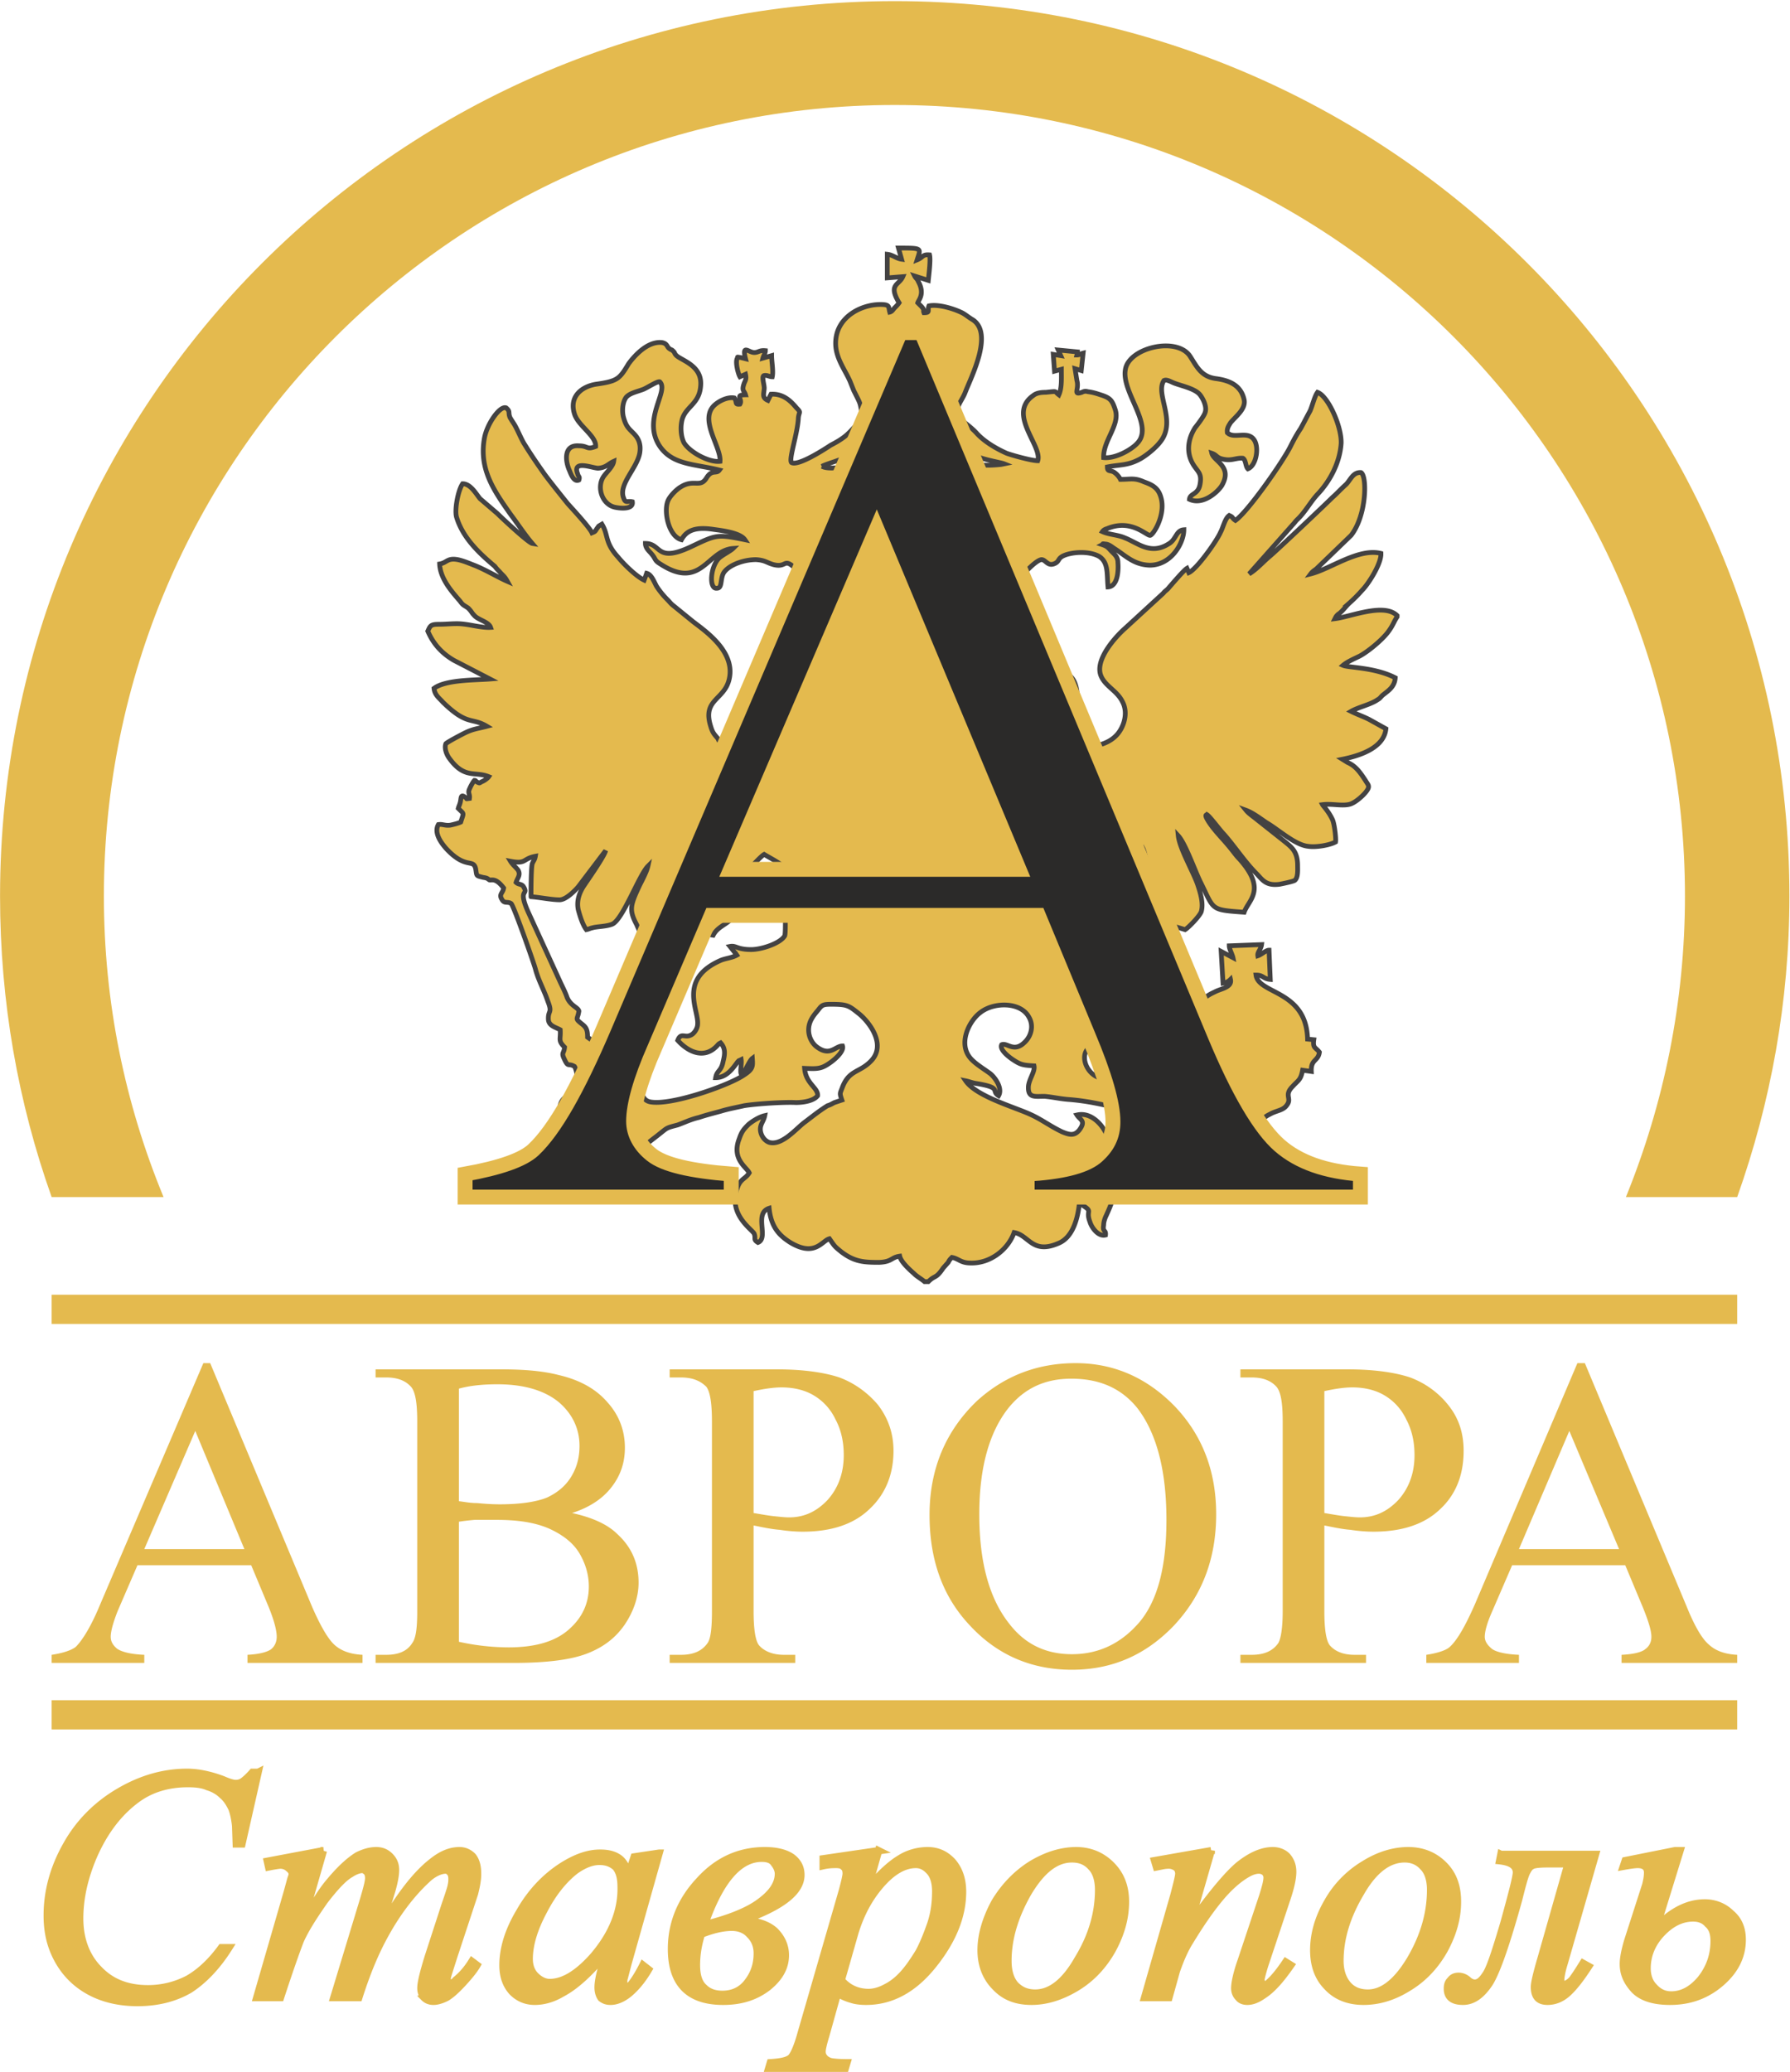 <svg xmlns="http://www.w3.org/2000/svg" fill-rule="evenodd" clip-rule="evenodd" width="70" height="81" viewBox="0 0 340 393">
  <defs/>
  <path fill="#e4ba4e" d="M169.949 0c93.886 0 169.94 76.054 169.94 169.94 0 20.077-3.543 39.208-9.92 57.159H308.83c7.204-17.715 11.219-36.964 11.219-57.159 0-82.903-67.197-150.218-150.1-150.218-82.904 0-150.218 67.315-150.218 150.218 0 20.195 4.015 39.444 11.337 57.159H9.811C3.433 209.148.009 190.017.009 169.94.009 76.054 76.062 0 169.949 0z"/>
  <path fill="#e4ba4e" fill-rule="nonzero" d="M47.719 297.012H26.108l-3.779 8.739c-.827 2.125-1.299 3.779-1.299 4.842 0 .826.354 1.535 1.181 2.243.826.591 2.48 1.063 5.196 1.181v1.536H9.811v-1.536c2.362-.354 3.897-.944 4.605-1.535 1.299-1.299 2.953-4.015 4.606-8.03l19.604-45.822h1.299l19.368 46.294c1.653 3.779 3.07 6.141 4.251 7.204 1.299 1.181 3.071 1.771 5.315 1.889v1.536H47.011v-1.536c2.126-.118 3.661-.472 4.488-1.063.708-.59 1.062-1.417 1.062-2.361 0-1.181-.472-3.071-1.535-5.669l-3.307-7.912zm-1.299-3.071l-9.329-22.438-9.684 22.438H46.42zM108.657 287.091c3.779.827 6.731 2.126 8.621 4.016 2.716 2.48 4.015 5.55 4.015 9.211 0 2.716-.945 5.433-2.598 7.913-1.771 2.598-4.133 4.369-7.204 5.55-3.07 1.181-7.676 1.772-13.935 1.772H71.339v-1.536h2.007c2.362 0 4.016-.708 4.96-2.243.709-.945.945-2.953.945-6.023v-36.02c0-3.543-.354-5.668-1.181-6.613-1.063-1.181-2.598-1.771-4.724-1.771h-2.007v-1.536h23.973c4.488 0 8.031.355 10.747 1.063 4.133.945 7.204 2.716 9.329 5.196 2.244 2.48 3.307 5.433 3.307 8.621 0 2.835-.827 5.315-2.598 7.559-1.653 2.125-4.133 3.779-7.44 4.841zm-21.493-2.243c1.062.118 2.125.354 3.424.354 1.299.118 2.716.236 4.37.236 3.897 0 6.968-.472 8.975-1.299 2.008-.945 3.543-2.244 4.606-4.015 1.063-1.772 1.535-3.661 1.535-5.787 0-3.189-1.299-6.023-3.897-8.267-2.716-2.243-6.613-3.424-11.692-3.424-2.716 0-5.196.236-7.321.826v21.376zm0 26.689a43.693 43.693 0 009.447 1.063c4.96 0 8.739-1.063 11.337-3.307 2.599-2.243 3.898-4.96 3.898-8.266 0-2.126-.591-4.252-1.772-6.259-1.181-2.008-3.188-3.543-5.787-4.724-2.716-1.181-6.022-1.654-9.92-1.654h-4.251c-1.299.119-2.244.237-2.952.355v22.792zM143.141 289.453v16.298c0 3.424.354 5.668 1.063 6.495 1.063 1.181 2.716 1.771 4.724 1.771h2.125v1.536h-23.855v-1.536h2.126c2.362 0 4.015-.708 5.078-2.243.59-.827.827-2.835.827-6.023v-36.02c0-3.543-.355-5.668-1.063-6.613-1.181-1.181-2.716-1.771-4.842-1.771h-2.126v-1.536h20.431c4.96 0 8.975.591 11.809 1.536 2.835 1.062 5.315 2.834 7.322 5.196 1.89 2.48 2.953 5.314 2.953 8.739 0 4.487-1.536 8.267-4.606 11.101-2.953 2.834-7.204 4.251-12.636 4.251-1.299 0-2.835-.118-4.37-.354-1.535-.118-3.189-.472-4.96-.827zm0-2.362c1.417.237 2.716.473 3.779.591 1.181.118 2.126.236 2.952.236 2.835 0 5.197-1.063 7.322-3.307 2.008-2.243 3.071-5.078 3.071-8.502 0-2.481-.472-4.724-1.535-6.732-.945-2.008-2.362-3.543-4.134-4.606-1.771-1.063-3.897-1.535-6.141-1.535-1.417 0-3.188.236-5.314.709v23.146zM204.315 258.63c7.204 0 13.463 2.717 18.777 8.149 5.314 5.55 7.912 12.4 7.912 20.549 0 8.503-2.716 15.47-8.03 21.139-5.314 5.55-11.692 8.385-19.368 8.385-7.558 0-14.053-2.717-19.249-8.267-5.197-5.432-7.795-12.4-7.795-21.139 0-8.739 3.071-15.943 8.975-21.612 5.315-4.842 11.574-7.204 18.778-7.204zm-.827 2.953c-4.96 0-8.857 1.771-11.928 5.55-3.661 4.606-5.55 11.337-5.55 20.195 0 9.093 1.889 16.061 5.787 20.903 2.952 3.779 6.849 5.668 11.809 5.668 5.196 0 9.448-2.125 12.873-6.141 3.424-4.133 5.078-10.51 5.078-19.368 0-9.447-1.89-16.533-5.551-21.257-3.07-3.779-7.204-5.55-12.518-5.55zM251.553 289.453v16.298c0 3.424.354 5.668 1.063 6.495 1.063 1.181 2.598 1.771 4.724 1.771h2.126v1.536H235.61v-1.536h2.126c2.362 0 4.015-.708 5.078-2.243.472-.827.827-2.835.827-6.023v-36.02c0-3.543-.355-5.668-1.181-6.613-1.063-1.181-2.598-1.771-4.724-1.771h-2.126v-1.536h20.431c4.96 0 8.975.591 11.809 1.536 2.835 1.062 5.315 2.834 7.204 5.196 2.008 2.48 2.953 5.314 2.953 8.739 0 4.487-1.417 8.267-4.488 11.101-2.952 2.834-7.204 4.251-12.636 4.251-1.299 0-2.835-.118-4.37-.354-1.535-.118-3.188-.472-4.96-.827zm0-2.362c1.417.237 2.716.473 3.779.591 1.181.118 2.126.236 2.953.236 2.834 0 5.196-1.063 7.322-3.307 2.007-2.243 3.07-5.078 3.07-8.502 0-2.481-.472-4.724-1.535-6.732-.945-2.008-2.362-3.543-4.134-4.606-1.771-1.063-3.897-1.535-6.141-1.535-1.417 0-3.188.236-5.314.709v23.146zM308.712 297.012h-21.494l-3.779 8.739c-.945 2.125-1.417 3.779-1.417 4.842 0 .826.472 1.535 1.299 2.243.709.591 2.48 1.063 5.196 1.181v1.536h-17.596v-1.536c2.362-.354 3.897-.944 4.488-1.535 1.417-1.299 2.952-4.015 4.723-8.03l19.486-45.822h1.417l19.368 46.294c1.535 3.779 2.953 6.141 4.252 7.204 1.299 1.181 3.07 1.771 5.314 1.889v1.536h-21.966v-1.536c2.244-.118 3.779-.472 4.488-1.063.826-.59 1.181-1.417 1.181-2.361 0-1.181-.591-3.071-1.654-5.669l-3.306-7.912zm-1.181-3.071l-9.448-22.438-9.566 22.438h19.014zM49.018 336.337l-3.07 13.582h-1.063l-.118-3.425c-.118-1.181-.354-2.362-.709-3.307-.472-.945-.944-1.771-1.771-2.48-.709-.709-1.653-1.299-2.834-1.653-1.063-.473-2.362-.591-3.779-.591-3.661 0-6.968.945-9.684 2.953-3.543 2.598-6.259 6.259-8.267 10.864-1.653 3.898-2.598 7.795-2.598 11.81 0 4.015 1.299 7.322 3.661 9.684 2.362 2.48 5.432 3.661 9.329 3.661 2.835 0 5.433-.709 7.677-1.89 2.244-1.299 4.369-3.306 6.259-5.904h1.417c-2.244 3.542-4.724 6.141-7.44 7.912-2.834 1.653-6.141 2.48-9.92 2.48-3.425 0-6.495-.709-9.094-2.126-2.598-1.417-4.605-3.424-6.022-6.023-1.418-2.598-2.008-5.314-2.008-8.384 0-4.488 1.181-8.976 3.661-13.345 2.362-4.252 5.787-7.677 10.038-10.157 4.252-2.48 8.503-3.661 12.873-3.661 2.007 0 4.369.473 6.849 1.418 1.063.472 1.89.708 2.362.708.472 0 .945-.118 1.299-.354s1.063-.827 1.89-1.772h1.062zM61.419 351.218l-4.016 13.935c1.89-3.307 3.425-5.787 4.724-7.44 2.008-2.48 3.897-4.37 5.787-5.551 1.181-.59 2.362-.944 3.543-.944 1.063 0 1.889.354 2.598 1.062.708.709 1.063 1.536 1.063 2.599 0 .944-.236 2.243-.709 3.897l-2.362 7.676c3.543-6.259 6.85-10.629 10.038-13.109 1.772-1.417 3.425-2.125 5.197-2.125.944 0 1.771.354 2.48 1.062.59.709.944 1.772.944 3.307 0 1.181-.236 2.362-.59 3.779l-3.897 11.81c-.827 2.598-1.299 4.015-1.299 4.251 0 .355.118.591.236.709.118.236.354.236.472.236.236 0 .591-.118.945-.59 1.063-.827 2.126-2.008 3.071-3.543l.944.708c-.472.827-1.299 1.89-2.598 3.307s-2.362 2.362-3.188 2.834c-.945.473-1.772.709-2.48.709-.709 0-1.299-.236-1.772-.709a2.901 2.901 0 01-.59-1.771c0-1.063.472-2.953 1.417-6.023l3.188-9.802c.827-2.362 1.181-3.543 1.181-3.779.118-.473.118-.827.118-1.181 0-.472-.118-.945-.354-1.181a1.023 1.023 0 00-.827-.472c-.944 0-2.007.472-3.07 1.299-2.952 2.598-5.905 6.259-8.503 10.983-1.771 3.188-3.425 7.085-4.96 11.927h-4.724l5.669-18.659c.59-2.008.945-3.307.945-4.015 0-.473-.119-.945-.355-1.181-.236-.236-.59-.473-.826-.473-.709 0-1.536.355-2.244.827-1.299.709-2.953 2.48-4.96 5.078-1.89 2.716-3.543 5.196-4.606 7.558-.472 1.181-1.771 4.724-3.779 10.865h-4.488l5.787-19.958.709-2.598c.118-.354.236-.591.236-.827 0-.472-.236-.826-.709-1.181-.354-.354-.945-.59-1.535-.59-.236 0-1.063.118-2.244.354l-.236-1.063 10.629-2.007zM125.19 351.69l-5.904 20.903-.709 2.716c-.118.354-.118.591-.118.709 0 .354 0 .59.236.826.118.119.236.237.354.237.237 0 .473-.118.827-.473.472-.59 1.299-1.771 2.244-3.661l1.063.827c-1.181 2.008-2.48 3.543-3.779 4.606-1.181.944-2.362 1.417-3.425 1.417-.827 0-1.299-.236-1.772-.591-.354-.472-.59-1.181-.59-2.007 0-.945.236-2.244.709-3.897l.59-2.362c-2.952 3.543-5.669 6.023-8.149 7.322-1.771 1.062-3.542 1.535-5.196 1.535-1.653 0-3.07-.591-4.251-1.772-1.181-1.299-1.772-2.952-1.772-5.078 0-3.188 1.063-6.613 3.189-10.156 2.008-3.543 4.724-6.495 8.03-8.621 2.599-1.653 4.96-2.48 7.204-2.48 1.417 0 2.48.236 3.425.827.945.59 1.535 1.653 2.008 3.07l1.063-3.188 4.723-.709zm-11.337 1.535c-1.417 0-2.952.591-4.606 1.772-2.243 1.771-4.251 4.251-6.022 7.676-1.772 3.307-2.717 6.377-2.717 9.093 0 1.417.473 2.48 1.181 3.189.827.827 1.772 1.299 2.717 1.299 2.598 0 5.314-1.653 8.266-4.96 3.661-4.252 5.433-8.739 5.315-13.227 0-1.771-.355-2.952-1.063-3.779-.827-.708-1.772-1.063-3.071-1.063zM141.133 364.444c2.717.118 4.724.827 6.023 2.008 1.299 1.299 2.008 2.834 2.008 4.606 0 2.362-1.181 4.369-3.425 6.141-2.362 1.771-5.078 2.598-8.385 2.598-6.495 0-9.802-3.307-9.802-9.92 0-4.842 1.772-9.212 5.315-12.991 3.424-3.779 7.558-5.668 12.4-5.668 2.362 0 4.015.472 5.196 1.299 1.063.826 1.653 1.889 1.653 3.306 0 3.189-3.661 6.023-10.983 8.621zm-7.322.827c4.842-1.181 8.503-2.716 10.629-4.37 2.244-1.653 3.425-3.424 3.425-5.314 0-.708-.354-1.417-.827-2.007-.472-.709-1.299-.945-2.362-.945-4.251 0-7.912 4.133-10.865 12.636zm-.59 1.771c-.591 1.89-.945 3.78-.945 5.905 0 2.008.473 3.425 1.417 4.252.945.944 2.126 1.299 3.543 1.299 1.89 0 3.543-.709 4.724-2.244 1.299-1.653 1.89-3.425 1.89-5.551 0-1.417-.473-2.598-1.418-3.542-.826-.945-2.007-1.418-3.424-1.418-1.772 0-3.661.473-5.787 1.299zM166.878 351.218l-2.007 7.085c2.244-2.598 4.251-4.487 6.023-5.55 1.653-1.063 3.542-1.535 5.314-1.535 1.889 0 3.425.708 4.724 2.125 1.299 1.536 1.889 3.425 1.889 5.669 0 4.488-1.771 9.093-5.55 13.817-3.661 4.606-7.913 6.968-12.755 6.968-1.062 0-2.007-.118-2.716-.354a10.593 10.593 0 01-2.716-1.181l-2.244 8.03c-.472 1.535-.708 2.598-.708 3.071 0 .354.118.826.354 1.062.236.355.59.591 1.181.827.472.118 1.535.236 3.188.236l-.354 1.181h-14.526l.355-1.181c1.889-.118 3.188-.354 3.897-.944.59-.591 1.299-2.244 2.007-4.842l7.795-26.926c.472-1.772.708-2.835.708-3.189 0-.59-.118-1.063-.472-1.299-.236-.354-.827-.472-1.417-.472-.591 0-1.417 0-2.48.236v-1.299l10.51-1.535zm-7.085 24.564c1.299 1.535 3.07 2.361 5.196 2.361 1.063 0 2.244-.354 3.306-.944 1.181-.591 2.244-1.417 3.307-2.598 1.063-1.181 2.008-2.599 2.953-4.134.826-1.535 1.535-3.306 2.243-5.314.709-2.126.945-4.133.945-6.259 0-1.535-.354-2.834-1.063-3.661-.826-.945-1.653-1.417-2.716-1.417-2.244 0-4.488 1.299-6.731 3.897-2.244 2.598-3.779 5.55-4.842 8.975l-2.598 9.094zM213.762 360.901c0 3.071-.826 6.023-2.48 9.094-1.653 2.952-3.897 5.432-6.849 7.204-2.953 1.771-5.787 2.598-8.503 2.598-2.834 0-5.078-.827-6.85-2.716-1.771-1.772-2.716-4.134-2.716-6.968 0-2.952.945-6.023 2.598-9.093 1.772-2.953 4.134-5.433 6.968-7.204 2.952-1.772 5.787-2.598 8.503-2.598 2.598 0 4.842.944 6.613 2.716 1.772 1.771 2.716 4.015 2.716 6.967zm-5.078-2.243c0-1.89-.472-3.425-1.417-4.37-.945-1.063-2.126-1.535-3.661-1.535-3.07 0-5.787 2.126-8.385 6.495-2.48 4.37-3.779 8.621-3.779 12.873 0 2.007.473 3.542 1.417 4.605 1.063 1.063 2.244 1.536 3.78 1.536 2.952 0 5.668-2.126 8.148-6.496 2.598-4.251 3.897-8.621 3.897-13.108zM230.06 351.218l-4.016 13.935c4.016-5.669 7.204-9.448 9.33-11.219 2.244-1.772 4.37-2.716 6.377-2.716 1.063 0 2.008.354 2.716 1.062.709.827 1.063 1.772 1.063 2.953 0 1.181-.354 2.834-1.063 4.96l-4.251 12.754c-.472 1.536-.709 2.48-.709 2.716 0 .355.118.591.237.709.118.236.354.354.472.354.236 0 .472-.118.827-.472.944-.827 2.007-2.126 3.188-3.897l.945.59c-1.89 2.716-3.543 4.606-5.196 5.669-1.181.827-2.126 1.181-3.071 1.181-.708 0-1.299-.236-1.653-.709-.472-.472-.709-1.063-.709-1.771 0-.945.355-2.716 1.181-5.078l4.134-12.4c.472-1.536.826-2.717.826-3.543 0-.473-.236-.827-.472-1.063-.354-.236-.709-.354-1.063-.354-.708 0-1.417.236-2.244.708-1.653.945-3.425 2.48-5.196 4.606s-3.661 4.842-5.669 8.149c-1.062 1.653-1.889 3.66-2.598 5.668l-1.417 5.078h-4.606l5.551-19.368c.59-2.243.945-3.66.945-4.133 0-.472-.118-.827-.473-1.181-.354-.236-.826-.472-1.417-.472-.236 0-.59 0-1.181.118l-1.181.236-.354-1.181 10.747-1.889zM276.826 360.901c0 3.071-.827 6.023-2.48 9.094-1.654 2.952-3.897 5.432-6.85 7.204-2.834 1.771-5.668 2.598-8.503 2.598-2.716 0-5.078-.827-6.849-2.716-1.772-1.772-2.598-4.134-2.598-6.968 0-2.952.826-6.023 2.598-9.093a19.4 19.4 0 016.967-7.204c2.835-1.772 5.669-2.598 8.385-2.598s4.96.944 6.732 2.716c1.771 1.771 2.598 4.015 2.598 6.967zm-5.078-2.243c0-1.89-.473-3.425-1.418-4.37-.944-1.063-2.125-1.535-3.542-1.535-3.071 0-5.905 2.126-8.385 6.495-2.598 4.37-3.897 8.621-3.897 12.873 0 2.007.59 3.542 1.535 4.605.945 1.063 2.244 1.536 3.779 1.536 2.834 0 5.55-2.126 8.149-6.496 2.48-4.251 3.779-8.621 3.779-13.108zM285.092 351.926h17.951l-6.023 20.903c-.472 1.535-.59 2.598-.59 2.953 0 .59.236.826.708.826.355 0 .827-.236 1.417-.826.473-.591 1.181-1.654 2.126-3.189l1.063.59c-1.535 2.362-2.834 4.016-4.015 5.079-1.181 1.062-2.48 1.535-3.779 1.535-1.654 0-2.48-.827-2.48-2.716 0-.827.472-2.717 1.299-5.551l5.078-17.832h-3.897c-1.536 0-2.598.118-2.953.354-.354.118-.708.59-1.063 1.299-.354.709-.826 2.48-1.535 5.314-2.244 8.031-4.015 13.227-5.432 15.589-1.536 2.362-3.189 3.543-5.078 3.543-2.008 0-2.953-.827-2.953-2.362 0-.709.118-1.181.591-1.653.354-.473.826-.709 1.535-.709.59 0 1.299.236 1.889.827.473.354.827.472 1.181.472.709 0 1.299-.472 2.008-1.535.827-1.063 1.89-4.37 3.543-9.92 1.535-5.551 2.362-8.739 2.362-9.566 0-1.299-1.063-2.008-3.189-2.244l.236-1.181zM314.616 365.743c2.953-3.07 6.023-4.605 9.212-4.605 1.889 0 3.661.708 4.96 2.007 1.417 1.181 2.126 2.835 2.126 4.96 0 3.071-1.299 5.787-4.016 8.149-2.716 2.362-5.904 3.543-9.683 3.543-3.071 0-5.315-.709-6.732-2.126-1.417-1.535-2.126-3.07-2.126-4.96 0-.945.237-2.362.827-4.369l3.425-10.629c.236-.945.354-1.653.354-2.362 0-.945-.59-1.535-1.889-1.535-.473 0-1.418.118-2.717.354l.355-1.063 9.447-1.889h.945l-4.488 14.525zm6.968-1.771c-2.126 0-4.133.945-6.023 2.952-1.771 1.89-2.716 4.134-2.716 6.614 0 1.299.354 2.598 1.299 3.543.945 1.062 2.008 1.535 3.307 1.535 2.125 0 4.015-1.063 5.668-3.071 1.654-2.125 2.48-4.487 2.48-7.203 0-1.418-.354-2.481-1.181-3.189-.708-.827-1.653-1.181-2.834-1.181z"/>
  <path fill="none" stroke="#e4ba4e" stroke-width="1.41" d="M49.018 336.337l-3.07 13.582h-1.063l-.118-3.425c-.118-1.181-.354-2.362-.709-3.307-.472-.945-.944-1.771-1.771-2.48-.709-.709-1.653-1.299-2.834-1.653-1.063-.473-2.362-.591-3.779-.591-3.661 0-6.968.945-9.684 2.953-3.543 2.598-6.259 6.259-8.267 10.864-1.653 3.898-2.598 7.795-2.598 11.81 0 4.015 1.299 7.322 3.661 9.684 2.362 2.48 5.432 3.661 9.329 3.661 2.835 0 5.433-.709 7.677-1.89 2.244-1.299 4.369-3.306 6.259-5.904h1.417c-2.244 3.542-4.724 6.141-7.44 7.912-2.834 1.653-6.141 2.48-9.92 2.48-3.425 0-6.495-.709-9.094-2.126-2.598-1.417-4.605-3.424-6.022-6.023-1.418-2.598-2.008-5.314-2.008-8.384 0-4.488 1.181-8.976 3.661-13.345 2.362-4.252 5.787-7.677 10.038-10.157 4.252-2.48 8.503-3.661 12.873-3.661 2.007 0 4.369.473 6.849 1.418 1.063.472 1.89.708 2.362.708.472 0 .945-.118 1.299-.354s1.063-.827 1.89-1.772h1.062zM61.419 351.218l-4.016 13.935c1.89-3.307 3.425-5.787 4.724-7.44 2.008-2.48 3.897-4.37 5.787-5.551 1.181-.59 2.362-.944 3.543-.944 1.063 0 1.889.354 2.598 1.062.708.709 1.063 1.536 1.063 2.599 0 .944-.236 2.243-.709 3.897l-2.362 7.676c3.543-6.259 6.85-10.629 10.038-13.109 1.772-1.417 3.425-2.125 5.197-2.125.944 0 1.771.354 2.48 1.062.59.709.944 1.772.944 3.307 0 1.181-.236 2.362-.59 3.779l-3.897 11.81c-.827 2.598-1.299 4.015-1.299 4.251 0 .355.118.591.236.709.118.236.354.236.472.236.236 0 .591-.118.945-.59 1.063-.827 2.126-2.008 3.071-3.543l.944.708c-.472.827-1.299 1.89-2.598 3.307s-2.362 2.362-3.188 2.834c-.945.473-1.772.709-2.48.709-.709 0-1.299-.236-1.772-.709a2.901 2.901 0 01-.59-1.771c0-1.063.472-2.953 1.417-6.023l3.188-9.802c.827-2.362 1.181-3.543 1.181-3.779.118-.473.118-.827.118-1.181 0-.472-.118-.945-.354-1.181a1.023 1.023 0 00-.827-.472c-.944 0-2.007.472-3.07 1.299-2.952 2.598-5.905 6.259-8.503 10.983-1.771 3.188-3.425 7.085-4.96 11.927h-4.724l5.669-18.659c.59-2.008.945-3.307.945-4.015 0-.473-.119-.945-.355-1.181-.236-.236-.59-.473-.826-.473-.709 0-1.536.355-2.244.827-1.299.709-2.953 2.48-4.96 5.078-1.89 2.716-3.543 5.196-4.606 7.558-.472 1.181-1.771 4.724-3.779 10.865h-4.488l5.787-19.958.709-2.598c.118-.354.236-.591.236-.827 0-.472-.236-.826-.709-1.181-.354-.354-.945-.59-1.535-.59-.236 0-1.063.118-2.244.354l-.236-1.063 10.629-2.007zM125.19 351.69l-5.904 20.903-.709 2.716c-.118.354-.118.591-.118.709 0 .354 0 .59.236.826.118.119.236.237.354.237.237 0 .473-.118.827-.473.472-.59 1.299-1.771 2.244-3.661l1.063.827c-1.181 2.008-2.48 3.543-3.779 4.606-1.181.944-2.362 1.417-3.425 1.417-.827 0-1.299-.236-1.772-.591-.354-.472-.59-1.181-.59-2.007 0-.945.236-2.244.709-3.897l.59-2.362c-2.952 3.543-5.669 6.023-8.149 7.322-1.771 1.062-3.542 1.535-5.196 1.535-1.653 0-3.07-.591-4.251-1.772-1.181-1.299-1.772-2.952-1.772-5.078 0-3.188 1.063-6.613 3.189-10.156 2.008-3.543 4.724-6.495 8.03-8.621 2.599-1.653 4.96-2.48 7.204-2.48 1.417 0 2.48.236 3.425.827.945.59 1.535 1.653 2.008 3.07l1.063-3.188 4.723-.709zm-11.337 1.535c-1.417 0-2.952.591-4.606 1.772-2.243 1.771-4.251 4.251-6.022 7.676-1.772 3.307-2.717 6.377-2.717 9.093 0 1.417.473 2.48 1.181 3.189.827.827 1.772 1.299 2.717 1.299 2.598 0 5.314-1.653 8.266-4.96 3.661-4.252 5.433-8.739 5.315-13.227 0-1.771-.355-2.952-1.063-3.779-.827-.708-1.772-1.063-3.071-1.063zM141.133 364.444c2.717.118 4.724.827 6.023 2.008 1.299 1.299 2.008 2.834 2.008 4.606 0 2.362-1.181 4.369-3.425 6.141-2.362 1.771-5.078 2.598-8.385 2.598-6.495 0-9.802-3.307-9.802-9.92 0-4.842 1.772-9.212 5.315-12.991 3.424-3.779 7.558-5.668 12.4-5.668 2.362 0 4.015.472 5.196 1.299 1.063.826 1.653 1.889 1.653 3.306 0 3.189-3.661 6.023-10.983 8.621zm-7.322.827c4.842-1.181 8.503-2.716 10.629-4.37 2.244-1.653 3.425-3.424 3.425-5.314 0-.708-.354-1.417-.827-2.007-.472-.709-1.299-.945-2.362-.945-4.251 0-7.912 4.133-10.865 12.636zm-.59 1.771c-.591 1.89-.945 3.78-.945 5.905 0 2.008.473 3.425 1.417 4.252.945.944 2.126 1.299 3.543 1.299 1.89 0 3.543-.709 4.724-2.244 1.299-1.653 1.89-3.425 1.89-5.551 0-1.417-.473-2.598-1.418-3.542-.826-.945-2.007-1.418-3.424-1.418-1.772 0-3.661.473-5.787 1.299zM166.878 351.218l-2.007 7.085c2.244-2.598 4.251-4.487 6.023-5.55 1.653-1.063 3.542-1.535 5.314-1.535 1.889 0 3.425.708 4.724 2.125 1.299 1.536 1.889 3.425 1.889 5.669 0 4.488-1.771 9.093-5.55 13.817-3.661 4.606-7.913 6.968-12.755 6.968-1.062 0-2.007-.118-2.716-.354a10.593 10.593 0 01-2.716-1.181l-2.244 8.03c-.472 1.535-.708 2.598-.708 3.071 0 .354.118.826.354 1.062.236.355.59.591 1.181.827.472.118 1.535.236 3.188.236l-.354 1.181h-14.526l.355-1.181c1.889-.118 3.188-.354 3.897-.944.59-.591 1.299-2.244 2.007-4.842l7.795-26.926c.472-1.772.708-2.835.708-3.189 0-.59-.118-1.063-.472-1.299-.236-.354-.827-.472-1.417-.472-.591 0-1.417 0-2.48.236v-1.299l10.51-1.535zm-7.085 24.564c1.299 1.535 3.07 2.361 5.196 2.361 1.063 0 2.244-.354 3.306-.944 1.181-.591 2.244-1.417 3.307-2.598 1.063-1.181 2.008-2.599 2.953-4.134.826-1.535 1.535-3.306 2.243-5.314.709-2.126.945-4.133.945-6.259 0-1.535-.354-2.834-1.063-3.661-.826-.945-1.653-1.417-2.716-1.417-2.244 0-4.488 1.299-6.731 3.897-2.244 2.598-3.779 5.55-4.842 8.975l-2.598 9.094zM213.762 360.901c0 3.071-.826 6.023-2.48 9.094-1.653 2.952-3.897 5.432-6.849 7.204-2.953 1.771-5.787 2.598-8.503 2.598-2.834 0-5.078-.827-6.85-2.716-1.771-1.772-2.716-4.134-2.716-6.968 0-2.952.945-6.023 2.598-9.093 1.772-2.953 4.134-5.433 6.968-7.204 2.952-1.772 5.787-2.598 8.503-2.598 2.598 0 4.842.944 6.613 2.716 1.772 1.771 2.716 4.015 2.716 6.967zm-5.078-2.243c0-1.89-.472-3.425-1.417-4.37-.945-1.063-2.126-1.535-3.661-1.535-3.07 0-5.787 2.126-8.385 6.495-2.48 4.37-3.779 8.621-3.779 12.873 0 2.007.473 3.542 1.417 4.605 1.063 1.063 2.244 1.536 3.78 1.536 2.952 0 5.668-2.126 8.148-6.496 2.598-4.251 3.897-8.621 3.897-13.108zM230.06 351.218l-4.016 13.935c4.016-5.669 7.204-9.448 9.33-11.219 2.244-1.772 4.37-2.716 6.377-2.716 1.063 0 2.008.354 2.716 1.062.709.827 1.063 1.772 1.063 2.953 0 1.181-.354 2.834-1.063 4.96l-4.251 12.754c-.472 1.536-.709 2.48-.709 2.716 0 .355.118.591.237.709.118.236.354.354.472.354.236 0 .472-.118.827-.472.944-.827 2.007-2.126 3.188-3.897l.945.59c-1.89 2.716-3.543 4.606-5.196 5.669-1.181.827-2.126 1.181-3.071 1.181-.708 0-1.299-.236-1.653-.709-.472-.472-.709-1.063-.709-1.771 0-.945.355-2.716 1.181-5.078l4.134-12.4c.472-1.536.826-2.717.826-3.543 0-.473-.236-.827-.472-1.063-.354-.236-.709-.354-1.063-.354-.708 0-1.417.236-2.244.708-1.653.945-3.425 2.48-5.196 4.606s-3.661 4.842-5.669 8.149c-1.062 1.653-1.889 3.66-2.598 5.668l-1.417 5.078h-4.606l5.551-19.368c.59-2.243.945-3.66.945-4.133 0-.472-.118-.827-.473-1.181-.354-.236-.826-.472-1.417-.472-.236 0-.59 0-1.181.118l-1.181.236-.354-1.181 10.747-1.889zM276.826 360.901c0 3.071-.827 6.023-2.48 9.094-1.654 2.952-3.897 5.432-6.85 7.204-2.834 1.771-5.668 2.598-8.503 2.598-2.716 0-5.078-.827-6.849-2.716-1.772-1.772-2.598-4.134-2.598-6.968 0-2.952.826-6.023 2.598-9.093a19.4 19.4 0 016.967-7.204c2.835-1.772 5.669-2.598 8.385-2.598s4.96.944 6.732 2.716c1.771 1.771 2.598 4.015 2.598 6.967zm-5.078-2.243c0-1.89-.473-3.425-1.418-4.37-.944-1.063-2.125-1.535-3.542-1.535-3.071 0-5.905 2.126-8.385 6.495-2.598 4.37-3.897 8.621-3.897 12.873 0 2.007.59 3.542 1.535 4.605.945 1.063 2.244 1.536 3.779 1.536 2.834 0 5.55-2.126 8.149-6.496 2.48-4.251 3.779-8.621 3.779-13.108zM285.092 351.926h17.951l-6.023 20.903c-.472 1.535-.59 2.598-.59 2.953 0 .59.236.826.708.826.355 0 .827-.236 1.417-.826.473-.591 1.181-1.654 2.126-3.189l1.063.59c-1.535 2.362-2.834 4.016-4.015 5.079-1.181 1.062-2.48 1.535-3.779 1.535-1.654 0-2.48-.827-2.48-2.716 0-.827.472-2.717 1.299-5.551l5.078-17.832h-3.897c-1.536 0-2.598.118-2.953.354-.354.118-.708.59-1.063 1.299-.354.709-.826 2.48-1.535 5.314-2.244 8.031-4.015 13.227-5.432 15.589-1.536 2.362-3.189 3.543-5.078 3.543-2.008 0-2.953-.827-2.953-2.362 0-.709.118-1.181.591-1.653.354-.473.826-.709 1.535-.709.59 0 1.299.236 1.889.827.473.354.827.472 1.181.472.709 0 1.299-.472 2.008-1.535.827-1.063 1.89-4.37 3.543-9.92 1.535-5.551 2.362-8.739 2.362-9.566 0-1.299-1.063-2.008-3.189-2.244l.236-1.181zM314.616 365.743c2.953-3.07 6.023-4.605 9.212-4.605 1.889 0 3.661.708 4.96 2.007 1.417 1.181 2.126 2.835 2.126 4.96 0 3.071-1.299 5.787-4.016 8.149-2.716 2.362-5.904 3.543-9.683 3.543-3.071 0-5.315-.709-6.732-2.126-1.417-1.535-2.126-3.07-2.126-4.96 0-.945.237-2.362.827-4.369l3.425-10.629c.236-.945.354-1.653.354-2.362 0-.945-.59-1.535-1.889-1.535-.473 0-1.418.118-2.717.354l.355-1.063 9.447-1.889h.945l-4.488 14.525zm6.968-1.771c-2.126 0-4.133.945-6.023 2.952-1.771 1.89-2.716 4.134-2.716 6.614 0 1.299.354 2.598 1.299 3.543.945 1.062 2.008 1.535 3.307 1.535 2.125 0 4.015-1.063 5.668-3.071 1.654-2.125 2.48-4.487 2.48-7.203 0-1.418-.354-2.481-1.181-3.189-.708-.827-1.653-1.181-2.834-1.181z"/>
  <path fill="#e4ba4e" fill-rule="nonzero" d="M197.229 173.601H135.11l-10.746 25.155c-2.716 6.141-4.016 10.864-4.016 13.935 0 2.362 1.181 4.606 3.425 6.377 2.362 1.89 7.44 3.071 15.117 3.661v4.37H88.344v-4.37c6.614-1.181 10.983-2.716 12.991-4.606 4.015-3.779 8.385-11.573 13.345-23.146l56.332-132.032h4.015l55.741 133.449c4.488 10.746 8.621 17.714 12.282 20.903 3.661 3.188 8.739 4.96 15.353 5.432v4.37h-63.3v-4.37c6.377-.354 10.747-1.417 12.991-3.188 2.244-1.89 3.307-4.016 3.307-6.732 0-3.425-1.536-8.857-4.724-16.415l-9.448-22.793zm-3.661-8.739l-27.044-64.717-27.753 64.717h54.797z"/>
  <path fill="#e4ba4e" stroke="#434242" stroke-width=".9" d="M100.863 170.058c1.653.118 3.897.591 5.432.591 1.181 0 2.834-1.654 3.543-2.48l5.196-6.85c-.236 1.063-3.307 5.433-4.251 6.85-.709 1.181-1.299 2.598-.945 4.369.354 1.299.827 2.835 1.535 3.779.591-.118.591-.236 1.181-.354.709-.236 2.716-.236 3.779-.708 2.008-.945 5.078-9.33 6.732-10.983-.236 1.062-1.063 2.598-1.536 3.542-1.771 3.78-2.125 4.724-.59 7.559.472 1.181 1.181 2.362 1.653 3.306 1.181-.354 1.654-.944 2.835-1.299 2.598-.708 2.952 1.181 4.605-5.314.118-.591.118-1.063.591-1.535.118 5.078 1.417 4.015 3.307 5.668.59.591.472 1.063 1.535 1.181.708-1.417 2.126-1.889 3.188-2.834 1.418-1.299 1.181-7.558 1.299-9.684.473.236.591.591 1.063.945 1.181-.709 3.307-3.307 4.134-3.779 1.181.708 2.598 1.417 3.779 2.362 0 2.125.472 12.4.118 13.108-.827 1.417-4.37 2.598-6.377 2.598-2.717 0-2.835-.826-4.016-.59l.945 1.181c0 .118.118.118.118.118l.236.354c-.826.473-2.007.591-2.952.945-8.267 3.543-4.251 9.448-4.488 12.164 0 .827-.708 1.89-1.417 2.126-1.063.472-1.771-.591-2.362.944 2.008 2.244 4.96 3.543 7.322 1.181.473-.472.355-.472.827-.708.945 1.063.827 2.126.472 3.543-.354 1.889-1.181 1.653-1.417 3.07 2.008 0 3.189-1.653 4.134-2.952.472-.473 0-.118.708-.473.118.827-.236 2.244 0 2.717.472-.118.354-.118.709-.709.354-.472.944-1.889 1.417-2.244.118 1.654.118 2.126-2.008 3.425-3.07 1.89-13.463 5.551-17.36 4.842-3.07-.591-.472-5.669-4.488-6.613-2.716-.591-2.125 1.181-4.369 1.062-.709-.472-2.008-2.598-1.653-3.542.708-2.008.236-2.008-1.418-3.189 0-1.417-.236-1.89-1.181-2.598-1.299-1.063-.708-.709-.472-2.362-.118-.709-1.535-.945-2.244-2.598-.354-1.063-.945-2.126-1.417-3.189l-5.787-12.636c-2.362-5.078 0-3.425-1.063-5.196-.354-.591-.944-.355-1.417-.827.237-.827.945-1.417.355-2.362-.473-.59-1.063-1.063-1.418-1.653 3.071.59 2.244-.473 4.724-.945-.118.709-.354.827-.59 1.417-.236.827-.236 5.315-.236 6.259zm55.269-81.722c1.181-.709 8.384-2.362 12.163-5.905 1.181-1.181 4.016.591 7.795-.236 1.535-.354 1.181-.354 2.126.354.59.473 1.299.709 1.771 1.181 2.244 1.535 3.425 1.89 6.141 2.952 1.771.591 4.015.945 4.606 1.181l-.591.119c-6.731.708-5.905-1.3-8.621-1.89.709 3.307 4.606 4.842 5.078 5.905l-3.779.354c.118 1.535 3.425 1.772 4.724 2.598-1.535 1.417-2.716 2.362-4.96 3.071-1.535.472-3.897.236-5.55-.118-.473-.118-.945-.355-1.418-.355 0 .709.473 1.181.945 1.536 1.654 1.653 3.071 2.007 5.669 2.243-.236.827-1.89 2.717-2.598 3.661-1.772 2.598-2.953 5.197-4.134 8.149-.59 1.181-1.181 2.952-1.889 4.133-.591-.826-1.181-3.424-1.654-4.605-3.306-8.621-5.668-9.802-6.495-11.81 1.89.118 4.96-.472 5.551-1.771-.118 0 .118 0-.473-.119-.236-.118-.118-.118-.472-.118-4.133-.354-1.89-.236-5.433-1.417-2.007-.708-3.66-1.771-4.723-3.07.59-.236 4.133-2.008 4.251-2.362l-3.779-.118c.709-.355 2.126-1.417 2.598-1.89.473-.59 1.653-1.653 2.008-2.48-1.181-.118-2.835.709-4.134.827-1.299.236-3.661.59-4.723 0zm19.485 154.824h.709c1.299-1.299 1.417-.473 2.834-2.598l.945-1.063c.236-.473.354-.591.709-.945 1.299.236 1.653 1.063 3.543 1.063 3.661.118 7.085-2.48 8.266-5.787 2.835.473 3.425 4.252 8.503 2.008 2.48-1.063 3.543-4.252 3.897-7.558 2.953 1.771 1.063 1.062 2.008 3.543.354 1.18 1.653 2.834 2.952 2.48.118-1.063-.59-.473-.354-1.89 0-.59.236-1.299.472-1.771 1.181-2.599 2.126-4.724.709-7.322-.59-1.063-1.535-1.654-2.126-2.717.473-1.062 1.299-1.299 1.772-2.598.354-1.181 0-2.598-.591-3.425-.826-1.535-2.834-3.66-5.314-3.07.59.945 1.771 1.063.472 2.834-.944 1.181-1.889.945-3.306.355-2.244-1.063-3.898-2.362-6.023-3.307-3.071-1.417-10.275-3.425-12.282-6.377.59.118 1.181.354 1.771.472 5.315.827 2.953 1.417 4.488 2.362.827-1.417-.709-3.543-1.653-4.251-1.3-.945-2.717-1.772-3.661-2.835-2.48-2.834-.237-7.204 1.889-8.739 2.598-2.007 7.676-2.007 9.212.945.944 1.653.354 3.543-.709 4.606-2.126 2.243-3.425.118-4.488.59-.472.945 1.417 2.362 2.126 2.834 1.417.945 1.89 1.063 4.015 1.181.237 1.063-.944 2.48-1.063 3.898-.118 2.243 1.181 1.889 3.071 1.889 1.417.118 2.952.472 4.488.591 4.723.354 8.148 1.417 12.636 2.362 1.299.236 2.952.472 4.251.708 2.48.709 7.204 4.842 10.629 4.015.59-.118 1.299-.472 1.89-.708 1.771-.827 3.897-1.063 5.786-1.535 1.417-.473 1.772-1.418 3.071-2.008 1.181-.709 2.48-.709 3.188-1.653 1.181-1.418-.59-1.89 1.181-3.661 1.063-1.181 1.536-1.181 1.89-3.071l1.653.236c-.118-2.362 1.299-1.889 1.535-3.661-.708-.944-1.299-.708-1.062-2.362l-1.181-.118c-.237-9.329-9.33-8.503-9.802-12.164 1.417 0 1.299.709 2.716.827l-.236-5.55c-.591 0-1.418.826-2.126 1.062-.118-.708.59-1.181.708-2.125l-6.141.236c0 .59.591 1.653.709 2.244l-2.244-1.181.355 6.023c.708-.118 1.062-.355 1.417-.709.354 1.535-1.89 1.771-2.953 2.362-1.299.59-2.362 1.299-2.952 2.244-1.063 1.417-2.244 3.306-2.834 5.078-.473 1.535.118.709-1.299 1.181 0 .708.118 1.535-.355 2.008-.472.354-.945.472-.945 1.299 0 .944 1.063 2.125 1.418 3.07h2.007c.355.591.945 1.417 1.181 2.362-1.063 1.535-4.133 2.362-5.905 2.362-2.716-.118-10.628-2.362-12.872-3.543-2.008-1.063-2.952-3.897-1.535-5.314 1.063 1.181.826 2.952 2.598 3.543l.118-2.362c.59.354 1.181 1.417 1.771 1.889.709.591 1.536.945 2.717 1.063-.355-1.299-1.3-1.417-1.772-2.834-.354-1.063-.472-2.953.118-3.779 1.063.59 2.48 2.48 4.606 2.125.827-.118 1.771-.59 2.362-1.062.827-.591 1.299-.945 1.063-2.126-1.299.236-2.008.708-2.835-.591-1.417-2.598.827-5.668-.472-9.684-1.299-4.015-5.905-5.078-9.684-5.078.236-.944.945-.708.827-1.771-2.126.59-2.834 1.535-5.551.827-1.417-.355-3.543-1.299-4.015-2.48-.472-1.181-.59-11.692-.118-12.401.827-.826 2.48-.118 3.425-.708.708-.472.826-1.653 1.653-2.244.591.354 1.063 1.772 4.252 2.834.354-.236.354-.354.826-.59.709 3.661-1.653 9.329 2.48 11.337.473.118 1.181.473 1.417.827.591.472.473.826 1.181.945.709-.591.237-.945 1.181-1.654 1.89-1.181 3.189-2.362 3.189-5.078 0-2.008-2.362-7.794-.945-8.975.591 1.063 1.772 8.03 2.008 9.802.945 4.606 1.889 4.369 6.023 5.668.59-.354 2.716-2.48 3.07-3.424.473-1.654-.236-3.779-.708-5.197-.827-2.362-3.425-6.849-3.661-9.211 1.417 1.535 3.306 7.086 4.369 9.093 2.48 5.078 1.772 4.96 8.149 5.433.826-2.362 4.369-4.252-.945-10.157-.59-.59-1.063-1.299-1.653-2.007-1.417-1.772-3.071-3.307-4.252-5.196-.708-1.181-.354-1.063-.236-1.181.591.354 2.48 2.952 3.189 3.661 2.007 2.243 4.015 5.314 6.141 7.44 1.181 1.181 1.771 2.48 4.487 2.125.591-.118 2.362-.472 2.835-.708.708-.473.59-2.008.59-2.835 0-2.598-1.063-3.424-2.362-4.487l-5.668-4.488c-.591-.472-1.3-.945-1.772-1.535 1.299.472 2.834 1.653 3.897 2.362 2.244 1.299 5.433 4.251 7.913 4.488 1.535.236 4.133-.237 5.196-.827.118-.709-.236-3.543-.591-4.252-.708-1.535-1.771-2.598-1.889-2.834 1.771-.236 3.897.354 5.314-.118 1.063-.354 2.598-1.771 3.071-2.48.708-.945.236-1.181-.236-2.008-.945-1.417-1.772-2.716-3.425-3.424l-.945-.591c3.543-.709 7.912-2.244 8.267-5.787l-3.189-1.771c-1.181-.591-2.244-.945-3.425-1.535 1.417-.827 3.779-1.299 5.078-2.244.473-.236.591-.591 1.063-.945 1.063-.827 2.126-1.535 2.244-3.189-3.897-2.007-8.857-1.889-9.92-2.361.827-.709 2.244-1.299 3.189-1.772 1.535-.827 4.133-2.952 5.314-4.488 1.063-1.417 1.063-1.889 1.771-2.952v-.236c-2.48-2.48-8.857.236-11.809.59.236-.472.236-.472.59-.826.355-.237.473-.355.709-.591.472-.472.827-.945 1.299-1.417a26.996 26.996 0 002.598-2.598c1.181-1.181 3.661-5.078 3.543-6.968-4.252-1.063-9.566 2.953-13.345 3.897.354-.472.591-.59 1.063-.944l6.613-6.378c2.953-3.779 3.071-11.219 1.89-11.927-1.535-.118-2.008 1.417-2.834 2.244-1.181 1.062-1.654 1.653-2.599 2.48-1.417 1.417-10.038 9.565-11.809 11.101-1.299 1.063-2.48 2.48-4.015 3.424l8.266-9.329c.355-.354.473-.591.827-.945 1.535-1.417 2.48-3.307 3.897-4.842 2.362-2.48 4.252-6.023 4.488-9.684.118-3.188-2.48-8.975-4.488-9.684-.59.827-.945 2.48-1.417 3.543-.591 1.063-1.181 2.244-1.771 3.307-.709 1.063-1.3 2.126-1.89 3.307-1.299 2.716-8.031 12.4-10.511 14.171-.708-.472-.354-.59-1.181-.945-.826.591-1.18 2.362-1.653 3.189-.708 1.653-4.488 6.968-6.023 7.676l-.354-.826c-.591.354-2.598 2.716-3.425 3.661-.354.472-.708.59-1.063 1.062l-7.204 6.614c-2.007 1.771-5.668 5.905-4.723 8.857.708 2.126 3.07 2.952 4.133 5.078 1.299 2.362.118 5.314-1.299 6.614-2.244 2.243-7.558 2.834-10.393.826-.708-.59-2.125-1.299-2.361-2.126 1.653-1.299 4.133-1.181 5.078-3.661.826-2.125.472-5.786-1.299-6.731-1.063 2.008-1.654 4.015-4.724 3.779-3.307-.118-2.953-1.417-4.252-2.126-.59-.236-.826-.354-1.063-.944 2.48-.473 2.835.236 5.079-1.299.944-.591 3.07-2.126 2.48-3.661-.709-.119-1.181.708-2.599.826-2.952.236-6.259-1.063-7.321-4.015-1.536-4.37 1.299-8.621 3.306-10.983.591-.709 2.953-3.307 4.015-3.425.827 0 1.181 1.417 2.599.709.944-.473.354-1.063 2.125-1.654 1.89-.59 4.606-.59 6.259.355 1.772 1.181 1.418 3.306 1.654 5.786 1.889-.118 2.007-3.188 1.889-4.605 0-1.063-.59-1.536-1.181-2.126-.59-.59-.708-.945-1.771-1.299.236-.118-.236-.236.59-.118.591 0 1.299.59 1.654.827 2.244 1.417 3.661 3.07 6.731 3.188 4.134 0 6.495-4.251 6.495-6.731-1.535.118-1.417 1.889-2.952 2.716-3.425 2.126-5.787-.236-8.267-1.181-1.299-.591-2.952-.591-4.251-1.181.236-.354.59-.472.945-.591 4.605-1.889 7.44 1.418 8.148 1.299.709-.236 3.307-4.487 1.772-7.912-.591-1.299-1.654-1.771-2.953-2.244-1.889-.826-2.48-.472-4.487-.472-.237-.473-.709-1.063-1.299-1.417-.709-.355-1.181 0-1.181-.945 2.362-.472 3.779-.236 6.023-1.417 1.181-.591 3.07-2.126 3.897-3.189 3.425-4.015-.945-9.211.826-11.809.473-.237 1.063.118 1.89.472 1.535.59 4.015 1.063 4.96 2.244.472.59 1.417 2.244.945 3.425-.236.708-1.417 2.243-1.89 2.834-1.417 2.244-1.771 4.96-.118 7.322.827 1.181 1.417 1.535 1.063 3.425-.354 2.007-1.89 1.653-2.008 2.834 2.48 1.181 5.315-1.299 6.141-2.598 2.126-3.661-1.535-4.606-1.889-6.141 1.063.354.826.945 2.48 1.181 1.417.236 2.244-.355 3.425-.236.59.354.472 1.535.944 2.007 1.536-.59 2.126-3.779 1.299-5.314-1.181-2.126-3.897-.236-5.196-1.535-.118-.827.236-1.299.591-1.89.944-1.181 2.952-2.598 2.598-4.369-.591-2.717-2.716-3.661-5.315-4.016-2.834-.354-3.661-2.244-4.96-4.251-2.48-3.779-11.573-1.654-12.282 2.48-.826 4.369 5.551 10.628 2.244 14.053-1.063 1.181-4.133 2.953-6.377 2.716-.118-3.188 3.071-6.141 2.244-8.975-.591-1.889-.945-2.362-2.834-2.952-.709-.236-1.418-.473-2.362-.591-.473-.118-.709-.118-1.181.118-1.772.591-.473-.59-.945-2.243l-.354-2.244 1.181.354.354-3.307c-.472.118-.709.355-1.181.355l.118-.473v-.118l-3.661-.354.472 1.063-1.417-.236.236 3.188 1.3-.354c0 1.653.118 3.543-.473 4.842-.945-.709-.118-.709-2.48-.473-.945 0-1.771.118-2.362.591-5.078 3.543 1.772 9.566.827 12.4-1.181 0-4.96-1.063-5.905-1.417-2.126-.945-4.251-2.244-5.669-3.779-.826-.945-2.007-1.772-2.952-2.598-1.889-1.536 0-3.307.709-5.079 1.063-2.834 5.55-11.337 1.417-13.935-.827-.472-1.417-1.063-2.244-1.417-1.535-.709-4.251-1.535-6.023-1.181-.354.827.354 1.299-.945 1.299-.236-.59.237-.354-.472-1.181l-.709-.708c.118-.473 1.418-1.654.118-4.016-.236-.59-.472-.59-.708-1.063l2.598.827c.118-1.181.472-3.897.236-4.842-1.417-.118-1.181.473-2.362.945.709-2.244 1.063-2.244-3.543-2.244l.591 2.126c-.945-.118-1.653-.827-2.716-.945v4.488l2.952-.236c-.709 1.653-2.834 1.417-.709 4.96-.236.354-.472.59-.826.944-.354.355-.473.709-.945.827-.236-.827 0-1.299-1.063-1.417-3.779-.354-9.447 2.126-9.211 7.676.118 2.598 1.771 4.724 2.716 6.85l.708 1.771c1.536 3.071 1.063 1.89 1.772 5.433-2.598 2.125-2.244 2.952-6.141 4.96-1.063.708-6.141 4.015-7.44 3.306-.591-.59 1.181-5.55 1.299-8.503.118-1.181.59-.944-.354-1.889-1.181-1.417-2.598-2.716-4.842-2.598l-.591 1.181c-1.063-.473-.826-1.063-.708-2.126.118-.709-.591-2.48 0-2.598.59-.118.944.236 1.535.236.236-1.063-.118-2.834-.118-4.015l-1.654.472c.119-.472.473-.945.473-1.417-1.181-.118-1.299.354-2.126.354-1.063 0-2.362-1.653-1.653 1.181l-.945-.236c-.945-.118-.354-.118-.59.118-.473.591.118 2.953.472 3.543l1.063-.472c.236 1.062-.118 1.181-.355 2.007-.354 1.181.119 1.063.355 1.89-2.126 0-.473.826-1.063 1.771-1.063.118-.472-.354-1.063-1.181-1.299-.236-2.834.591-3.543 1.181-3.425 2.716 1.063 8.031.827 10.865-2.126.236-5.787-1.771-6.85-3.543-.59-1.181-.708-2.952-.354-4.369.709-2.598 3.425-2.953 3.543-6.732.118-3.543-3.543-4.487-4.606-5.432-.472-.473-.236-.473-.59-.827-.473-.472-.237-.118-.709-.472-.59-.355-.354-.945-1.417-1.181-2.834-.355-5.433 2.716-6.377 4.015-1.772 2.952-2.126 3.307-6.259 3.897-2.717.473-5.078 2.362-4.016 5.669.709 2.244 4.134 4.133 4.016 6.141-1.772.708-1.418-.118-3.189-.118-2.952-.237-2.598 2.952-1.771 4.724.236.59.826 2.243 1.771 1.771.236-.709-.118-.591-.236-1.181-1.063-2.716 2.834-1.063 3.897-1.063 1.535-.118 1.89-.827 2.952-1.299-.118.945-1.299 2.008-1.889 2.834-1.417 2.008-.354 5.433 2.244 5.905 1.181.236 3.424.354 3.188-1.063-.944-.236-1.299.355-1.653-.708-1.063-2.598 2.598-5.669 3.07-8.621.237-1.654-.236-2.716-1.181-3.661-.944-.945-1.417-1.299-1.889-2.953-.354-1.181-.236-2.952.472-3.897.709-.827 2.126-1.063 3.307-1.535.827-.354 2.598-1.535 3.071-1.417 1.889 1.771-3.543 7.204.118 12.4 2.48 3.425 6.495 3.188 11.219 4.369-.591.827-1.417-.236-2.48 1.536-1.181 1.889-2.362.118-4.842 1.653-.827.472-2.126 1.771-2.48 2.716-.827 2.126.236 6.732 2.598 7.322 1.063-2.007 3.07-2.362 5.787-2.007 1.535.236 5.314.59 6.259 2.007-5.197-1.063-5.433-.945-9.92 1.181-7.086 3.425-5.787-.472-8.976-.472 0 .945.827 1.535 1.181 2.007.827.945.473 1.181 1.654 1.89 7.794 5.078 8.857-2.598 13.817-2.952-.473.472-1.89 1.18-2.598 1.771-1.772 1.653-2.008 6.023-.473 5.787 1.063 0 .591-1.772 1.299-2.953.945-1.417 3.661-2.48 6.141-2.48 1.772.118 2.008.591 3.307.945 2.244.59 2.008-.945 3.425.118 2.952 2.244 5.905 5.433 6.613 10.629.473 3.425.118 4.842-1.889 6.495-1.417 1.181-2.716 1.653-4.724 1.535-.709 0-.591 0-.945-.118-1.771-.472-.827 1.535 1.181 2.716 1.299.591 2.126.709 3.661 1.181-.354 1.181-3.07 2.362-4.724 2.362-3.188.118-3.306-1.771-4.724-2.362-2.48 1.772-1.535 5.669 1.299 7.677 1.063.708 1.772.59 2.717 1.062-.355 2.126-2.953 3.543-4.96 3.898-2.48.354-5.905-.237-7.204-1.654-.236-.236-.118-.236-.355-.59-.708-.827-.944-1.063-1.299-2.244-1.653-5.196 2.717-4.96 3.543-9.093 1.063-5.079-4.369-8.858-6.849-10.747l-3.779-3.071c-.473-.354-.709-.708-1.063-1.063a15.597 15.597 0 01-2.126-2.598c-.472-.826-.945-2.243-1.889-2.48l-.473 1.299c-1.535-.708-4.015-3.188-4.96-4.369-2.598-2.834-1.771-4.134-3.07-6.259l-.591.354c-.118.118-.236.354-.354.472-.354.591-.354.591-.945.827-.472-1.063-3.543-4.369-4.606-5.55-1.417-1.772-2.952-3.661-4.369-5.551-1.417-2.008-2.716-3.897-4.016-6.023-.59-1.063-1.062-2.244-1.653-3.307-.354-.59-.708-1.062-.945-1.535-.354-.945.118-1.063-.708-1.771-1.181-.473-3.661 3.07-4.134 5.787-1.062 5.904 1.89 10.038 4.96 14.407 1.418 1.89 2.717 3.897 4.134 5.551-.709-.118-5.551-4.606-6.614-5.669l-3.306-2.834c-.709-.827-1.772-2.834-3.307-2.834-.827 1.18-1.535 4.723-1.181 6.259 1.181 4.015 4.37 6.967 7.322 9.447.236.355.591.709.827.945.708.827.945.827 1.535 1.89-1.89-.827-3.779-2.008-6.023-2.953-.945-.354-2.244-.945-3.425-1.181-2.007-.354-2.007.591-3.424.827.118 2.952 2.598 5.55 3.897 7.086.59.826.708.708 1.535 1.299.709.708.59.826 1.181 1.417.708.827 2.716 1.181 3.07 2.244-1.889.118-4.251-.709-6.377-.709-1.181 0-2.244.118-3.425.118-1.535 0-1.653.236-2.125 1.299 1.063 2.48 2.716 4.252 4.96 5.551l6.849 3.543c-3.07.236-8.385.118-10.628 1.771.118 1.299 1.063 1.89 1.653 2.598 4.724 4.606 5.432 2.835 8.385 4.606-1.772.472-2.598.472-4.252 1.299-.708.354-3.188 1.653-3.543 2.008-.354.944.237 2.243.709 2.834 2.834 3.897 4.842 2.362 7.44 3.425-.236.354-.945.826-1.299.945-.472.236-.354.354-.827.118-.354-.118-.236-.355-.59-.355-.236.237-.709 1.063-.945 1.654-.354.708.118.944 0 1.771-.945.118-.236.118-.827-.236-.944-.709-.708.354-.944 1.063-.118.472-.236.59-.355 1.063 1.181 1.181 1.063.708.473 2.598-.473.236-1.417.472-2.008.59-1.063.118-1.417-.236-2.244-.118-.944 1.653.709 3.661 1.417 4.488 3.78 4.133 5.197 1.889 5.669 3.897.236 1.417 0 1.299 1.417 1.653.827.118.827.236 1.181.473.473.118 1.181-.473 2.716 1.535-.118.945-.944 1.181-.354 2.126.473.944 1.063.354 1.772.826.472.355 4.251 11.101 4.605 12.4.591 2.244 1.654 4.016 2.362 6.141.945 2.362 0 1.654.118 3.543.118 1.181 1.417 1.417 2.244 1.89.118 1.889-.472 2.007.827 3.307-.118 1.299-.709.944 0 2.361.708 1.536.708.591 1.889 1.299.473.827.591 2.362.591 3.543-.118 1.536-.945 1.418-2.126 2.126-.708.472-1.653 1.653-.945 2.834.709 1.181 1.418 1.181 2.48 1.89-.472 3.307 0 2.716 2.953 3.543l-.236 1.889c1.299.945 2.716 2.48 4.133 3.071 0 1.417-.472 1.535.472 2.598.827.945 2.717 2.126 3.897 2.716.827.473.945 1.181 2.362.591 1.772-.709 1.418-2.598 1.536-4.842.354-3.425-1.89-2.126-2.126-4.488.354-.59 2.362-2.008 3.07-2.598 1.654-1.299 1.299-1.181 3.543-1.771 1.299-.473 2.48-1.063 4.016-1.418 1.417-.472 2.834-.826 4.133-1.181 1.535-.472 2.952-.708 4.488-1.062 2.243-.355 7.44-.709 9.802-.591 1.535 0 3.424-.354 4.133-1.299.118-1.535-2.244-2.244-2.48-5.196 2.48.118 3.188.118 4.842-1.063.708-.472 2.716-2.126 2.362-3.189-1.417 0-2.362 2.126-4.96.118-1.181-.944-2.008-2.952-1.063-4.96.472-.944.945-1.417 1.417-2.007.709-.945.945-1.063 2.48-1.063 2.952 0 3.307.236 5.078 1.653 1.89 1.417 5.551 5.905 2.48 9.094-2.126 2.243-4.133 1.653-5.432 4.96-.473 1.299-.591 1.063-.118 2.48l-1.417.472c-.473.236-.827.472-1.3.591-1.535.944-2.834 2.007-4.251 3.07-1.653 1.181-4.37 4.606-6.85 3.897-.944-.354-1.535-1.299-1.653-2.244-.118-1.181.591-1.653.827-2.834-1.063.236-2.362 1.063-3.071 1.653-.826.827-1.299 1.299-1.771 2.717-1.535 3.897 1.417 5.432 1.889 6.495-.708 1.181-1.653 1.063-2.243 2.834-1.89 5.078 2.834 7.913 3.188 8.739.354.945-.236 1.063.709 1.654 2.125-.827-.827-5.551 2.125-6.496.355 3.425 1.772 5.079 4.016 6.496 4.724 2.834 6.023-.355 7.44-.709 1.063 1.535.945 1.417 2.244 2.48 2.48 1.89 4.251 2.008 7.203 2.008 2.48-.118 2.244-.945 3.898-1.181.236 1.063 1.771 2.48 2.716 3.306.59.591 1.299.945 2.007 1.536z"/>
  <path fill="#e4ba4e" fill-rule="nonzero" stroke="#2b2a29" stroke-width=".22" d="M197.229 173.601h-48.065c0-3.07-.118-6.968-.236-8.739h44.64l-19.84-47.711c.59-1.181 1.181-2.834 1.771-4.015 1.181-2.952 2.362-5.551 4.134-8.149.708-.944 2.362-2.834 2.598-3.661-2.598-.236-4.015-.59-5.669-2.243-.472-.355-.945-.827-.945-1.536.473 0 .945.237 1.418.355 1.653.354 4.015.59 5.55.118 2.244-.709 3.425-1.654 4.96-3.071-1.299-.826-4.606-1.063-4.724-2.598l3.779-.354c-.472-1.063-4.369-2.598-5.078-5.905 1.89.472 2.008 1.417 4.015 1.89l8.74 21.021-.473.472c-2.007 2.362-4.842 6.613-3.306 10.983 1.062 2.952 4.369 4.251 7.321 4.015 1.3-.118 1.89-.945 2.599-.826l.118.354c.118 1.417-1.654 2.716-2.598 3.307-2.244 1.535-2.599.826-5.079 1.299.237.59.473.708 1.063.944 1.299.709.945 2.008 4.252 2.126 2.716.236 3.425-1.299 4.369-3.07l1.89 4.842c0 .354-.118.826-.236 1.18-.945 2.48-3.425 2.362-5.078 3.661.236.827 1.653 1.536 2.361 2.126 1.654 1.181 4.134 1.417 6.378 1.063l8.739 21.021c.118 2.244 1.417 5.787 1.417 7.322 0 2.716-1.299 3.897-3.189 5.078-.944.709-.472 1.063-1.181 1.654-.708-.119-.59-.473-1.181-.945-.236-.354-.944-.709-1.417-.827-4.133-2.008-1.771-7.676-2.48-11.337-.472.236-.472.354-.826.59-3.189-1.062-3.661-2.48-4.252-2.834-.827.591-.945 1.772-1.653 2.244-.945.59-2.598-.118-3.425.708-.472.709-.354 11.22.118 12.401.472 1.181 2.598 2.125 4.015 2.48 2.717.708 3.425-.237 5.551-.827.118 1.063-.591.827-.827 1.771 3.779 0 8.385 1.063 9.684 5.078 1.299 4.016-.945 7.086.472 9.684.827 1.299 1.536.827 2.835.591.236 1.181-.236 1.535-1.063 2.126-.591.472-1.535.944-2.362 1.062-2.126.355-3.543-1.535-4.606-2.125-.59.826-.472 2.716-.118 3.779.472 1.417 1.417 1.535 1.772 2.834-1.181-.118-2.008-.472-2.717-1.063-.59-.472-1.181-1.535-1.771-1.889l-.118 2.362s-.118 0-.236-.119c-.709-1.771-1.418-3.779-2.362-5.904l-9.448-22.793zm-57.985 0h-4.134l-1.18 2.598c-1.89-1.653-3.189-.59-3.307-5.668-.473.472-.473.944-.591 1.535-1.653 6.495-2.007 4.606-4.605 5.314-1.181.355-1.654.945-2.835 1.299-.118-.354-.354-.708-.59-1.063l15.589-36.373c1.653.945 4.251 1.299 6.259.945 2.007-.355 4.605-1.772 4.96-3.898-.945-.472-1.654-.354-2.717-1.062-2.834-2.008-3.779-5.905-1.299-7.677 1.418.591 1.536 2.48 4.724 2.362 1.299 0 3.071-.708 4.134-1.535l-14.881 34.484h3.425c-.472.354-.826.709-1.181.945-.472-.354-.59-.709-1.063-.945-.118 1.771.119 6.495-.708 8.739zm-17.596 32.24c-.827 2.717-1.3 5.079-1.3 6.85s.591 3.425 1.89 4.96l-.118.118c.236 2.362 2.48 1.063 2.126 4.488-.118 2.125.236 4.015-1.417 4.842h-1.772c-.236-.237-.472-.355-.709-.591-1.18-.59-3.07-1.771-3.897-2.716-.944-1.063-.472-1.181-.472-2.598-1.417-.591-2.834-2.126-4.133-3.071l.236-1.889c-2.953-.827-3.425-.236-2.953-3.543-.944-.709-1.653-.709-2.362-1.771.709-1.063 1.3-2.244 2.008-3.543.591-.355.945-.591.945-1.536v-.118a154.472 154.472 0 003.543-7.558c.236.354.118.827-.236 1.772-.355.944.944 3.07 1.653 3.542 2.244.119 1.653-1.653 4.369-1.062 2.008.472 2.362 1.889 2.599 3.424zm30.114-97.665l8.385-19.722c.236 0 .472 0 .708-.118 1.299-.118 2.953-.945 4.134-.827-.355.827-1.535 1.89-2.008 2.48-.472.473-1.889 1.535-2.598 1.89l3.779.118c-.118.354-3.661 2.126-4.251 2.362 1.063 1.299 2.716 2.362 4.723 3.07 3.543 1.181 1.3 1.063 5.433 1.417.354 0 .236 0 .472.118.591.119.355.119.473.119-.473 1.062-2.48 1.535-4.134 1.771l-.354-.709-.236.709h-.827c.118.354.236.59.473.827l-11.928 27.87c-1.417-.472-2.126-.59-3.425-1.181-2.008-1.181-2.952-3.188-1.181-2.716.354.118.236.118.945.118 2.008.118 3.307-.354 4.724-1.535 2.007-1.653 2.362-3.07 1.889-6.495-.59-4.37-2.834-7.44-5.196-9.566zm9.212-21.612l10.038-23.619h4.015l9.684 23.147c-1.772-.59-2.834-1.181-4.724-2.362-.472-.472-1.181-.708-1.771-1.181-.945-.708-.591-.708-2.126-.354-3.779.827-6.614-.945-7.795.236-2.007 1.771-4.841 3.071-7.321 4.133zm57.394 80.188l3.661 8.621c-1.653-.709-2.244-1.654-2.952-4.724-.118-.709-.355-2.244-.709-3.897zm9.684 23.146l2.716 6.496c3.071 7.204 5.787 12.636 8.503 16.415-.354.236-.708.472-1.181.591-1.889.472-4.015.708-5.786 1.535-.591.236-1.3.59-1.89.708-3.425.827-8.149-3.306-10.629-4.015-1.299-.236-2.952-.472-4.251-.708-1.535-.355-2.953-.709-4.37-.945-.236-1.536-.708-3.189-1.299-5.078 3.189 1.181 8.976 2.716 11.219 2.834 1.772 0 4.842-.827 5.905-2.362-.236-.945-.826-1.771-1.181-2.362h-2.007c-.355-.945-1.418-2.126-1.418-3.07 0-.827.473-.945.945-1.299.473-.473.355-1.3.355-2.008 1.417-.472.826.354 1.299-1.181.59-1.772 1.771-3.661 2.834-5.078 0-.118.118-.354.236-.473zm-16.651 37.201h-16.298v-4.37c6.377-.354 10.747-1.417 12.991-3.188 1.063-.945 1.889-1.89 2.48-2.953 0 .472 0 .945-.118 1.417-.473 1.299-1.299 1.536-1.772 2.598.591 1.063 1.536 1.654 2.126 2.717.709 1.299.827 2.48.591 3.779zm-38.736-112.428c-.236-.708-.472-1.535-.709-2.007-.944-2.48-1.771-4.37-2.598-5.787l3.307 7.794z"/>
  <path fill="#e4ba4e" fill-rule="nonzero" d="M9.811 245.64h320.158v5.55H9.811v-5.55zm320.158 82.549H9.811v-5.551h320.158v5.551z"/>
  <path fill="#2b2a29" fill-rule="nonzero" stroke="#e4ba4e" stroke-width="2.83" d="M197.229 173.601H135.11l-10.746 25.155c-2.716 6.141-4.016 10.864-4.016 13.935 0 2.362 1.181 4.606 3.425 6.377 2.362 1.89 7.44 3.071 15.117 3.661v4.37H88.344v-4.37c6.614-1.181 10.983-2.716 12.991-4.606 4.015-3.779 8.385-11.573 13.345-23.146l56.332-132.032h4.015l55.741 133.449c4.488 10.746 8.621 17.714 12.282 20.903 3.661 3.188 8.739 4.96 15.353 5.432v4.37h-63.3v-4.37c6.377-.354 10.747-1.417 12.991-3.188 2.244-1.89 3.307-4.016 3.307-6.732 0-3.425-1.536-8.857-4.724-16.415l-9.448-22.793zm-3.661-8.739l-27.044-64.717-27.753 64.717h54.797z"/>
</svg>

